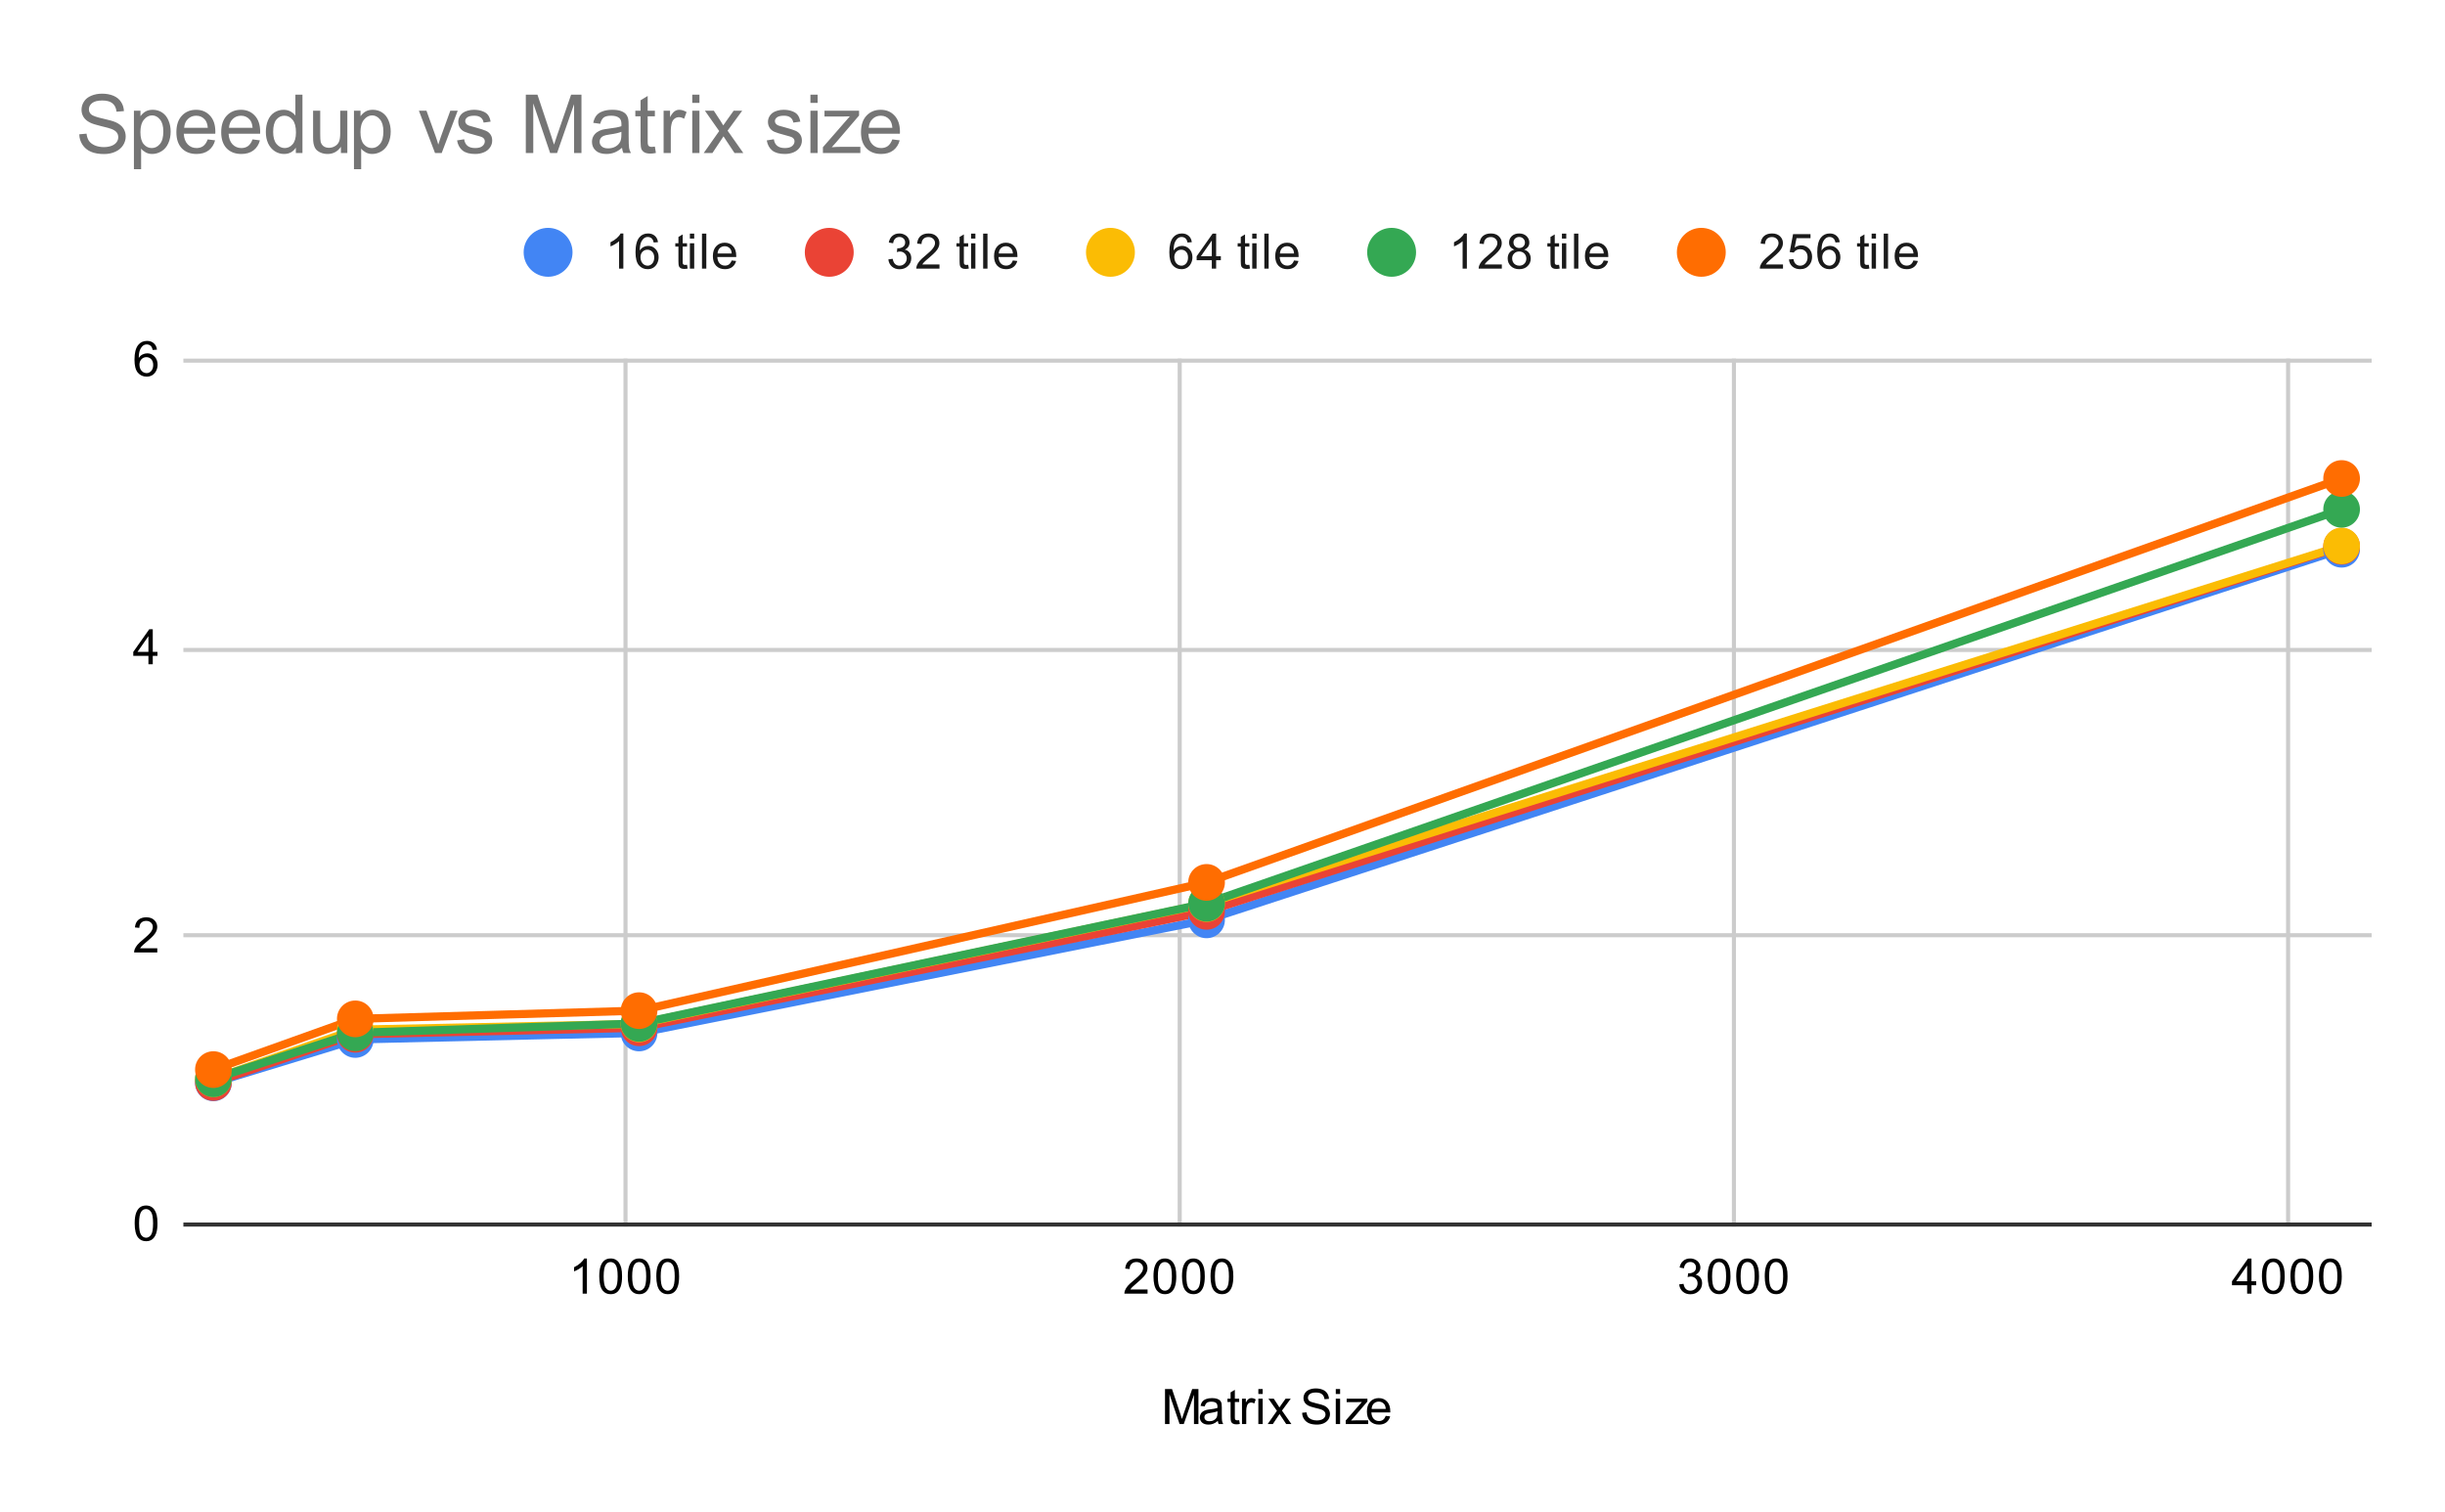 <svg version="1.1" viewBox="0.0 0.0 600.0 371.0" fill="none" stroke="none" stroke-linecap="square" stroke-miterlimit="10" width="600" height="371" xmlns:xlink="http://www.w3.org/1999/xlink" xmlns="http://www.w3.org/2000/svg"><path fill="#ffffff" d="M0 0L600.0 0L600.0 371.0L0 371.0L0 0Z" fill-rule="nonzero"/><path stroke="#cccccc" stroke-width="1.0" stroke-linecap="butt" d="M153.5 88.5L153.5 300.5" fill-rule="nonzero"/><path stroke="#cccccc" stroke-width="1.0" stroke-linecap="butt" d="M289.5 88.5L289.5 300.5" fill-rule="nonzero"/><path stroke="#cccccc" stroke-width="1.0" stroke-linecap="butt" d="M425.5 88.5L425.5 300.5" fill-rule="nonzero"/><path stroke="#cccccc" stroke-width="1.0" stroke-linecap="butt" d="M561.5 88.5L561.5 300.5" fill-rule="nonzero"/><path stroke="#333333" stroke-width="1.0" stroke-linecap="butt" d="M45.5 300.5L581.5 300.5" fill-rule="nonzero"/><path stroke="#cccccc" stroke-width="1.0" stroke-linecap="butt" d="M45.5 229.5L581.5 229.5" fill-rule="nonzero"/><path stroke="#cccccc" stroke-width="1.0" stroke-linecap="butt" d="M45.5 159.5L581.5 159.5" fill-rule="nonzero"/><path stroke="#cccccc" stroke-width="1.0" stroke-linecap="butt" d="M45.5 88.5L581.5 88.5" fill-rule="nonzero"/><clipPath id="id_0"><path d="M45.55 88.283L581.45 88.283L581.45 300.45L45.55 300.45L45.55 88.283Z" clip-rule="nonzero"/></clipPath><path stroke="#4285f4" stroke-width="2.0" stroke-linecap="butt" clip-path="url(#id_0)" d="M52.372 265.725L87.189 255.082L156.823 253.49L296.091 225.732L574.628 134.783" fill-rule="nonzero"/><path stroke="#ea4335" stroke-width="2.0" stroke-linecap="butt" clip-path="url(#id_0)" d="M52.372 265.655L87.189 253.809L156.823 252.217L296.091 223.646L574.628 134.076" fill-rule="nonzero"/><path stroke="#fbbc04" stroke-width="2.0" stroke-linecap="butt" clip-path="url(#id_0)" d="M52.372 264.735L87.189 252.677L156.823 251.263L296.091 221.736L574.628 133.97" fill-rule="nonzero"/><path stroke="#34a853" stroke-width="2.0" stroke-linecap="butt" clip-path="url(#id_0)" d="M52.372 264.735L87.189 253.455L156.823 251.157L296.091 221.665L574.628 124.988" fill-rule="nonzero"/><path stroke="#ff6d01" stroke-width="2.0" stroke-linecap="butt" clip-path="url(#id_0)" d="M52.372 262.472L87.189 250.025L156.823 248.009L296.091 216.538L574.628 117.421" fill-rule="nonzero"/><path fill="#4285f4" clip-path="url(#id_0)" d="M56.872 265.725C56.872 268.211 54.857 270.225 52.372 270.225C49.887 270.225 47.872 268.211 47.872 265.725C47.872 263.24 49.887 261.225 52.372 261.225C54.857 261.225 56.872 263.24 56.872 265.725Z" fill-rule="nonzero"/><path fill="#4285f4" clip-path="url(#id_0)" d="M91.689 255.082C91.689 257.567 89.674 259.582 87.189 259.582C84.704 259.582 82.689 257.567 82.689 255.082C82.689 252.596 84.704 250.582 87.189 250.582C89.674 250.582 91.689 252.596 91.689 255.082Z" fill-rule="nonzero"/><path fill="#4285f4" clip-path="url(#id_0)" d="M161.323 253.49C161.323 255.976 159.308 257.99 156.823 257.99C154.338 257.99 152.323 255.976 152.323 253.49C152.323 251.005 154.338 248.99 156.823 248.99C159.308 248.99 161.323 251.005 161.323 253.49Z" fill-rule="nonzero"/><path fill="#4285f4" clip-path="url(#id_0)" d="M300.591 225.732C300.591 228.217 298.577 230.232 296.091 230.232C293.606 230.232 291.591 228.217 291.591 225.732C291.591 223.247 293.606 221.232 296.091 221.232C298.577 221.232 300.591 223.247 300.591 225.732Z" fill-rule="nonzero"/><path fill="#4285f4" clip-path="url(#id_0)" d="M579.128 134.783C579.128 137.268 577.114 139.283 574.628 139.283C572.143 139.283 570.128 137.268 570.128 134.783C570.128 132.298 572.143 130.283 574.628 130.283C577.114 130.283 579.128 132.298 579.128 134.783Z" fill-rule="nonzero"/><path fill="#ea4335" clip-path="url(#id_0)" d="M56.872 265.655C56.872 268.14 54.857 270.155 52.372 270.155C49.887 270.155 47.872 268.14 47.872 265.655C47.872 263.169 49.887 261.155 52.372 261.155C54.857 261.155 56.872 263.169 56.872 265.655Z" fill-rule="nonzero"/><path fill="#ea4335" clip-path="url(#id_0)" d="M91.689 253.809C91.689 256.294 89.674 258.309 87.189 258.309C84.704 258.309 82.689 256.294 82.689 253.809C82.689 251.323 84.704 249.309 87.189 249.309C89.674 249.309 91.689 251.323 91.689 253.809Z" fill-rule="nonzero"/><path fill="#ea4335" clip-path="url(#id_0)" d="M161.323 252.217C161.323 254.703 159.308 256.717 156.823 256.717C154.338 256.717 152.323 254.703 152.323 252.217C152.323 249.732 154.338 247.717 156.823 247.717C159.308 247.717 161.323 249.732 161.323 252.217Z" fill-rule="nonzero"/><path fill="#ea4335" clip-path="url(#id_0)" d="M300.591 223.646C300.591 226.131 298.577 228.146 296.091 228.146C293.606 228.146 291.591 226.131 291.591 223.646C291.591 221.16 293.606 219.146 296.091 219.146C298.577 219.146 300.591 221.16 300.591 223.646Z" fill-rule="nonzero"/><path fill="#ea4335" clip-path="url(#id_0)" d="M579.128 134.076C579.128 136.561 577.114 138.576 574.628 138.576C572.143 138.576 570.128 136.561 570.128 134.076C570.128 131.591 572.143 129.576 574.628 129.576C577.114 129.576 579.128 131.591 579.128 134.076Z" fill-rule="nonzero"/><path fill="#fbbc04" clip-path="url(#id_0)" d="M56.872 264.735C56.872 267.221 54.857 269.235 52.372 269.235C49.887 269.235 47.872 267.221 47.872 264.735C47.872 262.25 49.887 260.235 52.372 260.235C54.857 260.235 56.872 262.25 56.872 264.735Z" fill-rule="nonzero"/><path fill="#fbbc04" clip-path="url(#id_0)" d="M91.689 252.677C91.689 255.162 89.674 257.177 87.189 257.177C84.704 257.177 82.689 255.162 82.689 252.677C82.689 250.192 84.704 248.177 87.189 248.177C89.674 248.177 91.689 250.192 91.689 252.677Z" fill-rule="nonzero"/><path fill="#fbbc04" clip-path="url(#id_0)" d="M161.323 251.263C161.323 253.748 159.308 255.763 156.823 255.763C154.338 255.763 152.323 253.748 152.323 251.263C152.323 248.777 154.338 246.763 156.823 246.763C159.308 246.763 161.323 248.777 161.323 251.263Z" fill-rule="nonzero"/><path fill="#fbbc04" clip-path="url(#id_0)" d="M300.591 221.736C300.591 224.221 298.577 226.236 296.091 226.236C293.606 226.236 291.591 224.221 291.591 221.736C291.591 219.251 293.606 217.236 296.091 217.236C298.577 217.236 300.591 219.251 300.591 221.736Z" fill-rule="nonzero"/><path fill="#fbbc04" clip-path="url(#id_0)" d="M579.128 133.97C579.128 136.455 577.114 138.47 574.628 138.47C572.143 138.47 570.128 136.455 570.128 133.97C570.128 131.485 572.143 129.47 574.628 129.47C577.114 129.47 579.128 131.485 579.128 133.97Z" fill-rule="nonzero"/><path fill="#34a853" clip-path="url(#id_0)" d="M56.872 264.735C56.872 267.221 54.857 269.235 52.372 269.235C49.887 269.235 47.872 267.221 47.872 264.735C47.872 262.25 49.887 260.235 52.372 260.235C54.857 260.235 56.872 262.25 56.872 264.735Z" fill-rule="nonzero"/><path fill="#34a853" clip-path="url(#id_0)" d="M91.689 253.455C91.689 255.94 89.674 257.955 87.189 257.955C84.704 257.955 82.689 255.94 82.689 253.455C82.689 250.97 84.704 248.955 87.189 248.955C89.674 248.955 91.689 250.97 91.689 253.455Z" fill-rule="nonzero"/><path fill="#34a853" clip-path="url(#id_0)" d="M161.323 251.157C161.323 253.642 159.308 255.657 156.823 255.657C154.338 255.657 152.323 253.642 152.323 251.157C152.323 248.671 154.338 246.657 156.823 246.657C159.308 246.657 161.323 248.671 161.323 251.157Z" fill-rule="nonzero"/><path fill="#34a853" clip-path="url(#id_0)" d="M300.591 221.665C300.591 224.151 298.577 226.165 296.091 226.165C293.606 226.165 291.591 224.151 291.591 221.665C291.591 219.18 293.606 217.165 296.091 217.165C298.577 217.165 300.591 219.18 300.591 221.665Z" fill-rule="nonzero"/><path fill="#34a853" clip-path="url(#id_0)" d="M579.128 124.988C579.128 127.473 577.114 129.488 574.628 129.488C572.143 129.488 570.128 127.473 570.128 124.988C570.128 122.503 572.143 120.488 574.628 120.488C577.114 120.488 579.128 122.503 579.128 124.988Z" fill-rule="nonzero"/><path fill="#ff6d01" clip-path="url(#id_0)" d="M56.872 262.472C56.872 264.957 54.857 266.972 52.372 266.972C49.887 266.972 47.872 264.957 47.872 262.472C47.872 259.987 49.887 257.972 52.372 257.972C54.857 257.972 56.872 259.987 56.872 262.472Z" fill-rule="nonzero"/><path fill="#ff6d01" clip-path="url(#id_0)" d="M91.689 250.025C91.689 252.51 89.674 254.525 87.189 254.525C84.704 254.525 82.689 252.51 82.689 250.025C82.689 247.54 84.704 245.525 87.189 245.525C89.674 245.525 91.689 247.54 91.689 250.025Z" fill-rule="nonzero"/><path fill="#ff6d01" clip-path="url(#id_0)" d="M161.323 248.009C161.323 250.495 159.308 252.509 156.823 252.509C154.338 252.509 152.323 250.495 152.323 248.009C152.323 245.524 154.338 243.509 156.823 243.509C159.308 243.509 161.323 245.524 161.323 248.009Z" fill-rule="nonzero"/><path fill="#ff6d01" clip-path="url(#id_0)" d="M300.591 216.538C300.591 219.023 298.577 221.038 296.091 221.038C293.606 221.038 291.591 219.023 291.591 216.538C291.591 214.053 293.606 212.038 296.091 212.038C298.577 212.038 300.591 214.053 300.591 216.538Z" fill-rule="nonzero"/><path fill="#ff6d01" clip-path="url(#id_0)" d="M579.128 117.421C579.128 119.906 577.114 121.921 574.628 121.921C572.143 121.921 570.128 119.906 570.128 117.421C570.128 114.936 572.143 112.921 574.628 112.921C577.114 112.921 579.128 114.936 579.128 117.421Z" fill-rule="nonzero"/><path fill="#000000" d="M285.891 349.45L285.891 340.856L287.609 340.856L289.641 346.934Q289.922 347.794 290.047 348.216Q290.188 347.747 290.5 346.841L292.562 340.856L294.094 340.856L294.094 349.45L293.0 349.45L293.0 342.262L290.5 349.45L289.469 349.45L286.984 342.137L286.984 349.45L285.891 349.45ZM298.859 348.684Q298.266 349.184 297.719 349.387Q297.188 349.591 296.562 349.591Q295.531 349.591 294.984 349.091Q294.438 348.591 294.438 347.809Q294.438 347.356 294.641 346.981Q294.844 346.591 295.188 346.372Q295.531 346.137 295.953 346.028Q296.25 345.934 296.891 345.856Q298.156 345.716 298.766 345.497Q298.766 345.278 298.766 345.231Q298.766 344.575 298.469 344.309Q298.062 343.966 297.266 343.966Q296.531 343.966 296.172 344.231Q295.812 344.481 295.641 345.137L294.609 344.997Q294.75 344.341 295.078 343.934Q295.406 343.528 296.016 343.309Q296.625 343.091 297.422 343.091Q298.219 343.091 298.719 343.278Q299.219 343.466 299.453 343.747Q299.688 344.028 299.781 344.466Q299.828 344.731 299.828 345.434L299.828 346.841Q299.828 348.309 299.891 348.7Q299.969 349.091 300.172 349.45L299.062 349.45Q298.906 349.122 298.859 348.684ZM298.766 346.325Q298.188 346.559 297.047 346.731Q296.391 346.825 296.125 346.95Q295.859 347.059 295.703 347.278Q295.562 347.497 295.562 347.778Q295.562 348.2 295.875 348.481Q296.203 348.762 296.812 348.762Q297.422 348.762 297.891 348.497Q298.375 348.231 298.594 347.762Q298.766 347.403 298.766 346.716L298.766 346.325ZM304.094 348.512L304.25 349.434Q303.797 349.528 303.453 349.528Q302.875 349.528 302.562 349.356Q302.25 349.169 302.109 348.872Q301.984 348.575 301.984 347.622L301.984 344.044L301.219 344.044L301.219 343.231L301.984 343.231L301.984 341.684L303.031 341.059L303.031 343.231L304.094 343.231L304.094 344.044L303.031 344.044L303.031 347.684Q303.031 348.137 303.078 348.262Q303.141 348.387 303.266 348.466Q303.391 348.544 303.625 348.544Q303.812 348.544 304.094 348.512ZM304.781 349.45L304.781 343.231L305.734 343.231L305.734 344.169Q306.094 343.512 306.391 343.309Q306.703 343.091 307.078 343.091Q307.609 343.091 308.156 343.419L307.797 344.403Q307.406 344.169 307.031 344.169Q306.672 344.169 306.391 344.387Q306.125 344.591 306.016 344.966Q305.828 345.528 305.828 346.184L305.828 349.45L304.781 349.45ZM308.797 342.075L308.797 340.856L309.859 340.856L309.859 342.075L308.797 342.075ZM308.797 349.45L308.797 343.231L309.859 343.231L309.859 349.45L308.797 349.45ZM311.094 349.45L313.359 346.216L311.266 343.231L312.578 343.231L313.531 344.684Q313.797 345.106 313.969 345.387Q314.219 344.997 314.438 344.7L315.484 343.231L316.75 343.231L314.594 346.153L316.906 349.45L315.625 349.45L314.344 347.512L314.0 346.997L312.359 349.45L311.094 349.45ZM319.547 346.684L320.609 346.591Q320.688 347.247 320.969 347.653Q321.25 348.059 321.828 348.325Q322.422 348.575 323.156 348.575Q323.797 348.575 324.297 348.387Q324.797 348.184 325.031 347.856Q325.281 347.512 325.281 347.122Q325.281 346.716 325.047 346.419Q324.812 346.106 324.281 345.903Q323.922 345.762 322.734 345.481Q321.562 345.2 321.094 344.95Q320.469 344.622 320.172 344.153Q319.875 343.669 319.875 343.075Q319.875 342.434 320.234 341.872Q320.609 341.294 321.312 341.012Q322.031 340.716 322.891 340.716Q323.844 340.716 324.578 341.028Q325.312 341.325 325.703 341.934Q326.094 342.528 326.125 343.278L325.031 343.356Q324.938 342.544 324.422 342.137Q323.922 341.716 322.938 341.716Q321.906 341.716 321.438 342.091Q320.969 342.466 320.969 342.997Q320.969 343.466 321.297 343.762Q321.625 344.059 323.0 344.372Q324.391 344.684 324.906 344.919Q325.656 345.278 326.016 345.809Q326.375 346.325 326.375 347.028Q326.375 347.716 325.984 348.325Q325.594 348.919 324.859 349.262Q324.125 349.591 323.203 349.591Q322.031 349.591 321.234 349.262Q320.453 348.919 320.0 348.231Q319.562 347.544 319.547 346.684ZM327.797 342.075L327.797 340.856L328.859 340.856L328.859 342.075L327.797 342.075ZM327.797 349.45L327.797 343.231L328.859 343.231L328.859 349.45L327.797 349.45ZM330.234 349.45L330.234 348.591L334.203 344.044Q333.516 344.075 333.0 344.075L330.469 344.075L330.469 343.231L335.562 343.231L335.562 343.919L332.188 347.872L331.531 348.591Q332.25 348.544 332.859 348.544L335.75 348.544L335.75 349.45L330.234 349.45ZM340.047 347.45L341.141 347.575Q340.891 348.528 340.188 349.059Q339.484 349.591 338.406 349.591Q337.047 349.591 336.234 348.747Q335.438 347.903 335.438 346.387Q335.438 344.825 336.25 343.966Q337.062 343.091 338.344 343.091Q339.594 343.091 340.375 343.934Q341.172 344.778 341.172 346.325Q341.172 346.419 341.172 346.606L336.531 346.606Q336.594 347.637 337.109 348.184Q337.625 348.716 338.406 348.716Q338.984 348.716 339.391 348.419Q339.812 348.106 340.047 347.45ZM336.594 345.747L340.062 345.747Q340.0 344.95 339.672 344.559Q339.156 343.95 338.359 343.95Q337.625 343.95 337.125 344.434Q336.641 344.919 336.594 345.747Z" fill-rule="nonzero"/><path fill="#000000" d="M33.05 300.216Q33.05 298.684 33.362 297.762Q33.675 296.825 34.284 296.325Q34.909 295.825 35.847 295.825Q36.534 295.825 37.05 296.106Q37.581 296.387 37.925 296.919Q38.269 297.434 38.456 298.184Q38.644 298.934 38.644 300.216Q38.644 301.731 38.331 302.653Q38.034 303.575 37.409 304.091Q36.8 304.591 35.847 304.591Q34.612 304.591 33.894 303.7Q33.05 302.637 33.05 300.216ZM34.128 300.216Q34.128 302.325 34.628 303.028Q35.128 303.731 35.847 303.731Q36.581 303.731 37.066 303.028Q37.566 302.325 37.566 300.216Q37.566 298.091 37.066 297.403Q36.581 296.7 35.831 296.7Q35.112 296.7 34.675 297.309Q34.128 298.091 34.128 300.216Z" fill-rule="nonzero"/><path fill="#000000" d="M38.597 232.712L38.597 233.728L32.909 233.728Q32.909 233.353 33.034 232.993Q33.253 232.415 33.722 231.853Q34.206 231.29 35.112 230.556Q36.519 229.4 37.003 228.728Q37.503 228.056 37.503 227.462Q37.503 226.837 37.05 226.415Q36.597 225.978 35.878 225.978Q35.112 225.978 34.659 226.431Q34.206 226.884 34.191 227.697L33.112 227.587Q33.222 226.368 33.941 225.743Q34.675 225.103 35.909 225.103Q37.144 225.103 37.862 225.79Q38.581 226.478 38.581 227.493Q38.581 228.009 38.362 228.509Q38.159 228.993 37.659 229.556Q37.175 230.103 36.05 231.056Q35.097 231.853 34.816 232.15Q34.55 232.431 34.378 232.712L38.597 232.712Z" fill-rule="nonzero"/><path fill="#000000" d="M36.425 163.006L36.425 160.943L32.706 160.943L32.706 159.974L36.628 154.412L37.487 154.412L37.487 159.974L38.644 159.974L38.644 160.943L37.487 160.943L37.487 163.006L36.425 163.006ZM36.425 159.974L36.425 156.115L33.737 159.974L36.425 159.974Z" fill-rule="nonzero"/><path fill="#000000" d="M38.519 85.799L37.472 85.877Q37.331 85.252 37.081 84.971Q36.644 84.518 36.019 84.518Q35.519 84.518 35.128 84.799Q34.644 85.174 34.347 85.877Q34.066 86.565 34.05 87.846Q34.425 87.268 34.972 86.986Q35.534 86.705 36.144 86.705Q37.191 86.705 37.925 87.486Q38.675 88.268 38.675 89.486Q38.675 90.299 38.316 91.002Q37.972 91.69 37.362 92.065Q36.753 92.424 35.987 92.424Q34.659 92.424 33.831 91.455Q33.003 90.486 33.003 88.268Q33.003 85.768 33.925 84.643Q34.722 83.658 36.081 83.658Q37.097 83.658 37.737 84.236Q38.394 84.799 38.519 85.799ZM34.222 89.502Q34.222 90.049 34.441 90.549Q34.675 91.033 35.081 91.299Q35.503 91.565 35.972 91.565Q36.628 91.565 37.112 91.033Q37.597 90.486 37.597 89.565Q37.597 88.674 37.112 88.158Q36.644 87.643 35.925 87.643Q35.206 87.643 34.706 88.158Q34.222 88.674 34.222 89.502Z" fill-rule="nonzero"/><path fill="#000000" d="M144.028 317.45L142.981 317.45L142.981 310.731Q142.59 311.091 141.965 311.466Q141.356 311.825 140.871 311.997L140.871 310.981Q141.746 310.559 142.403 309.981Q143.075 309.387 143.356 308.825L144.028 308.825L144.028 317.45ZM147.059 313.216Q147.059 311.684 147.371 310.762Q147.684 309.825 148.293 309.325Q148.918 308.825 149.856 308.825Q150.543 308.825 151.059 309.106Q151.59 309.387 151.934 309.919Q152.278 310.434 152.465 311.184Q152.653 311.934 152.653 313.216Q152.653 314.731 152.34 315.653Q152.043 316.575 151.418 317.091Q150.809 317.591 149.856 317.591Q148.621 317.591 147.903 316.7Q147.059 315.637 147.059 313.216ZM148.137 313.216Q148.137 315.325 148.637 316.028Q149.137 316.731 149.856 316.731Q150.59 316.731 151.075 316.028Q151.575 315.325 151.575 313.216Q151.575 311.091 151.075 310.403Q150.59 309.7 149.84 309.7Q149.121 309.7 148.684 310.309Q148.137 311.091 148.137 313.216ZM154.059 313.216Q154.059 311.684 154.371 310.762Q154.684 309.825 155.293 309.325Q155.918 308.825 156.856 308.825Q157.543 308.825 158.059 309.106Q158.59 309.387 158.934 309.919Q159.278 310.434 159.465 311.184Q159.653 311.934 159.653 313.216Q159.653 314.731 159.34 315.653Q159.043 316.575 158.418 317.091Q157.809 317.591 156.856 317.591Q155.621 317.591 154.903 316.7Q154.059 315.637 154.059 313.216ZM155.137 313.216Q155.137 315.325 155.637 316.028Q156.137 316.731 156.856 316.731Q157.59 316.731 158.075 316.028Q158.575 315.325 158.575 313.216Q158.575 311.091 158.075 310.403Q157.59 309.7 156.84 309.7Q156.121 309.7 155.684 310.309Q155.137 311.091 155.137 313.216ZM161.059 313.216Q161.059 311.684 161.371 310.762Q161.684 309.825 162.293 309.325Q162.918 308.825 163.856 308.825Q164.543 308.825 165.059 309.106Q165.59 309.387 165.934 309.919Q166.278 310.434 166.465 311.184Q166.653 311.934 166.653 313.216Q166.653 314.731 166.34 315.653Q166.043 316.575 165.418 317.091Q164.809 317.591 163.856 317.591Q162.621 317.591 161.903 316.7Q161.059 315.637 161.059 313.216ZM162.137 313.216Q162.137 315.325 162.637 316.028Q163.137 316.731 163.856 316.731Q164.59 316.731 165.075 316.028Q165.575 315.325 165.575 313.216Q165.575 311.091 165.075 310.403Q164.59 309.7 163.84 309.7Q163.121 309.7 162.684 310.309Q162.137 311.091 162.137 313.216Z" fill-rule="nonzero"/><path fill="#000000" d="M281.61 316.434L281.61 317.45L275.923 317.45Q275.923 317.075 276.048 316.716Q276.266 316.137 276.735 315.575Q277.219 315.012 278.126 314.278Q279.532 313.122 280.016 312.45Q280.516 311.778 280.516 311.184Q280.516 310.559 280.063 310.137Q279.61 309.7 278.891 309.7Q278.126 309.7 277.673 310.153Q277.219 310.606 277.204 311.419L276.126 311.309Q276.235 310.091 276.954 309.466Q277.688 308.825 278.923 308.825Q280.157 308.825 280.876 309.512Q281.594 310.2 281.594 311.216Q281.594 311.731 281.376 312.231Q281.173 312.716 280.673 313.278Q280.188 313.825 279.063 314.778Q278.11 315.575 277.829 315.872Q277.563 316.153 277.391 316.434L281.61 316.434ZM283.063 313.216Q283.063 311.684 283.376 310.762Q283.688 309.825 284.298 309.325Q284.923 308.825 285.86 308.825Q286.548 308.825 287.063 309.106Q287.594 309.387 287.938 309.919Q288.282 310.434 288.469 311.184Q288.657 311.934 288.657 313.216Q288.657 314.731 288.344 315.653Q288.048 316.575 287.423 317.091Q286.813 317.591 285.86 317.591Q284.626 317.591 283.907 316.7Q283.063 315.637 283.063 313.216ZM284.141 313.216Q284.141 315.325 284.641 316.028Q285.141 316.731 285.86 316.731Q286.594 316.731 287.079 316.028Q287.579 315.325 287.579 313.216Q287.579 311.091 287.079 310.403Q286.594 309.7 285.844 309.7Q285.126 309.7 284.688 310.309Q284.141 311.091 284.141 313.216ZM290.063 313.216Q290.063 311.684 290.376 310.762Q290.688 309.825 291.298 309.325Q291.923 308.825 292.86 308.825Q293.548 308.825 294.063 309.106Q294.594 309.387 294.938 309.919Q295.282 310.434 295.469 311.184Q295.657 311.934 295.657 313.216Q295.657 314.731 295.344 315.653Q295.048 316.575 294.423 317.091Q293.813 317.591 292.86 317.591Q291.626 317.591 290.907 316.7Q290.063 315.637 290.063 313.216ZM291.141 313.216Q291.141 315.325 291.641 316.028Q292.141 316.731 292.86 316.731Q293.594 316.731 294.079 316.028Q294.579 315.325 294.579 313.216Q294.579 311.091 294.079 310.403Q293.594 309.7 292.844 309.7Q292.126 309.7 291.688 310.309Q291.141 311.091 291.141 313.216ZM297.063 313.216Q297.063 311.684 297.376 310.762Q297.688 309.825 298.298 309.325Q298.923 308.825 299.86 308.825Q300.548 308.825 301.063 309.106Q301.594 309.387 301.938 309.919Q302.282 310.434 302.469 311.184Q302.657 311.934 302.657 313.216Q302.657 314.731 302.344 315.653Q302.048 316.575 301.423 317.091Q300.813 317.591 299.86 317.591Q298.626 317.591 297.907 316.7Q297.063 315.637 297.063 313.216ZM298.141 313.216Q298.141 315.325 298.641 316.028Q299.141 316.731 299.86 316.731Q300.594 316.731 301.079 316.028Q301.579 315.325 301.579 313.216Q301.579 311.091 301.079 310.403Q300.594 309.7 299.844 309.7Q299.126 309.7 298.688 310.309Q298.141 311.091 298.141 313.216Z" fill-rule="nonzero"/><path fill="#000000" d="M412.068 315.184L413.13 315.044Q413.302 315.934 413.739 316.341Q414.177 316.731 414.802 316.731Q415.552 316.731 416.068 316.216Q416.583 315.7 416.583 314.934Q416.583 314.216 416.099 313.747Q415.63 313.262 414.896 313.262Q414.599 313.262 414.146 313.387L414.271 312.45Q414.38 312.466 414.443 312.466Q415.114 312.466 415.646 312.122Q416.193 311.762 416.193 311.028Q416.193 310.45 415.802 310.075Q415.411 309.684 414.786 309.684Q414.177 309.684 413.755 310.075Q413.349 310.466 413.239 311.231L412.177 311.044Q412.364 309.997 413.052 309.419Q413.739 308.825 414.755 308.825Q415.458 308.825 416.052 309.137Q416.646 309.434 416.958 309.95Q417.271 310.466 417.271 311.059Q417.271 311.606 416.974 312.075Q416.677 312.528 416.099 312.794Q416.849 312.966 417.271 313.528Q417.693 314.075 417.693 314.919Q417.693 316.044 416.864 316.825Q416.052 317.606 414.802 317.606Q413.677 317.606 412.927 316.934Q412.177 316.247 412.068 315.184ZM419.068 313.216Q419.068 311.684 419.38 310.762Q419.693 309.825 420.302 309.325Q420.927 308.825 421.864 308.825Q422.552 308.825 423.068 309.106Q423.599 309.387 423.943 309.919Q424.286 310.434 424.474 311.184Q424.661 311.934 424.661 313.216Q424.661 314.731 424.349 315.653Q424.052 316.575 423.427 317.091Q422.818 317.591 421.864 317.591Q420.63 317.591 419.911 316.7Q419.068 315.637 419.068 313.216ZM420.146 313.216Q420.146 315.325 420.646 316.028Q421.146 316.731 421.864 316.731Q422.599 316.731 423.083 316.028Q423.583 315.325 423.583 313.216Q423.583 311.091 423.083 310.403Q422.599 309.7 421.849 309.7Q421.13 309.7 420.693 310.309Q420.146 311.091 420.146 313.216ZM426.068 313.216Q426.068 311.684 426.38 310.762Q426.693 309.825 427.302 309.325Q427.927 308.825 428.864 308.825Q429.552 308.825 430.068 309.106Q430.599 309.387 430.943 309.919Q431.286 310.434 431.474 311.184Q431.661 311.934 431.661 313.216Q431.661 314.731 431.349 315.653Q431.052 316.575 430.427 317.091Q429.818 317.591 428.864 317.591Q427.63 317.591 426.911 316.7Q426.068 315.637 426.068 313.216ZM427.146 313.216Q427.146 315.325 427.646 316.028Q428.146 316.731 428.864 316.731Q429.599 316.731 430.083 316.028Q430.583 315.325 430.583 313.216Q430.583 311.091 430.083 310.403Q429.599 309.7 428.849 309.7Q428.13 309.7 427.693 310.309Q427.146 311.091 427.146 313.216ZM433.068 313.216Q433.068 311.684 433.38 310.762Q433.693 309.825 434.302 309.325Q434.927 308.825 435.864 308.825Q436.552 308.825 437.068 309.106Q437.599 309.387 437.943 309.919Q438.286 310.434 438.474 311.184Q438.661 311.934 438.661 313.216Q438.661 314.731 438.349 315.653Q438.052 316.575 437.427 317.091Q436.818 317.591 435.864 317.591Q434.63 317.591 433.911 316.7Q433.068 315.637 433.068 313.216ZM434.146 313.216Q434.146 315.325 434.646 316.028Q435.146 316.731 435.864 316.731Q436.599 316.731 437.083 316.028Q437.583 315.325 437.583 313.216Q437.583 311.091 437.083 310.403Q436.599 309.7 435.849 309.7Q435.13 309.7 434.693 310.309Q434.146 311.091 434.146 313.216Z" fill-rule="nonzero"/><path fill="#000000" d="M551.447 317.45L551.447 315.387L547.728 315.387L547.728 314.419L551.65 308.856L552.509 308.856L552.509 314.419L553.665 314.419L553.665 315.387L552.509 315.387L552.509 317.45L551.447 317.45ZM551.447 314.419L551.447 310.559L548.759 314.419L551.447 314.419ZM555.072 313.216Q555.072 311.684 555.384 310.762Q555.697 309.825 556.306 309.325Q556.931 308.825 557.869 308.825Q558.556 308.825 559.072 309.106Q559.603 309.387 559.947 309.919Q560.29 310.434 560.478 311.184Q560.665 311.934 560.665 313.216Q560.665 314.731 560.353 315.653Q560.056 316.575 559.431 317.091Q558.822 317.591 557.869 317.591Q556.634 317.591 555.915 316.7Q555.072 315.637 555.072 313.216ZM556.15 313.216Q556.15 315.325 556.65 316.028Q557.15 316.731 557.869 316.731Q558.603 316.731 559.087 316.028Q559.587 315.325 559.587 313.216Q559.587 311.091 559.087 310.403Q558.603 309.7 557.853 309.7Q557.134 309.7 556.697 310.309Q556.15 311.091 556.15 313.216ZM562.072 313.216Q562.072 311.684 562.384 310.762Q562.697 309.825 563.306 309.325Q563.931 308.825 564.869 308.825Q565.556 308.825 566.072 309.106Q566.603 309.387 566.947 309.919Q567.29 310.434 567.478 311.184Q567.665 311.934 567.665 313.216Q567.665 314.731 567.353 315.653Q567.056 316.575 566.431 317.091Q565.822 317.591 564.869 317.591Q563.634 317.591 562.915 316.7Q562.072 315.637 562.072 313.216ZM563.15 313.216Q563.15 315.325 563.65 316.028Q564.15 316.731 564.869 316.731Q565.603 316.731 566.087 316.028Q566.587 315.325 566.587 313.216Q566.587 311.091 566.087 310.403Q565.603 309.7 564.853 309.7Q564.134 309.7 563.697 310.309Q563.15 311.091 563.15 313.216ZM569.072 313.216Q569.072 311.684 569.384 310.762Q569.697 309.825 570.306 309.325Q570.931 308.825 571.869 308.825Q572.556 308.825 573.072 309.106Q573.603 309.387 573.947 309.919Q574.29 310.434 574.478 311.184Q574.665 311.934 574.665 313.216Q574.665 314.731 574.353 315.653Q574.056 316.575 573.431 317.091Q572.822 317.591 571.869 317.591Q570.634 317.591 569.915 316.7Q569.072 315.637 569.072 313.216ZM570.15 313.216Q570.15 315.325 570.65 316.028Q571.15 316.731 571.869 316.731Q572.603 316.731 573.087 316.028Q573.587 315.325 573.587 313.216Q573.587 311.091 573.087 310.403Q572.603 309.7 571.853 309.7Q571.134 309.7 570.697 310.309Q570.15 311.091 570.15 313.216Z" fill-rule="nonzero"/><path fill="#4285f4" d="M140.5 61.917C140.5 65.23 137.814 67.917 134.5 67.917C131.186 67.917 128.5 65.23 128.5 61.917C128.5 58.603 131.186 55.917 134.5 55.917C137.814 55.917 140.5 58.603 140.5 61.917Z" fill-rule="nonzero"/><path fill="#1a1a1a" d="M152.969 65.917L151.922 65.917L151.922 59.198Q151.531 59.557 150.906 59.932Q150.297 60.292 149.812 60.464L149.812 59.448Q150.688 59.026 151.344 58.448Q152.016 57.854 152.297 57.292L152.969 57.292L152.969 65.917ZM161.469 59.432L160.422 59.51Q160.281 58.885 160.031 58.604Q159.594 58.151 158.969 58.151Q158.469 58.151 158.078 58.432Q157.594 58.807 157.297 59.51Q157.016 60.198 157.0 61.479Q157.375 60.901 157.922 60.62Q158.484 60.339 159.094 60.339Q160.141 60.339 160.875 61.12Q161.625 61.901 161.625 63.12Q161.625 63.932 161.266 64.635Q160.922 65.323 160.312 65.698Q159.703 66.057 158.938 66.057Q157.609 66.057 156.781 65.089Q155.953 64.12 155.953 61.901Q155.953 59.401 156.875 58.276Q157.672 57.292 159.031 57.292Q160.047 57.292 160.688 57.87Q161.344 58.432 161.469 59.432ZM157.172 63.135Q157.172 63.682 157.391 64.182Q157.625 64.667 158.031 64.932Q158.453 65.198 158.922 65.198Q159.578 65.198 160.062 64.667Q160.547 64.12 160.547 63.198Q160.547 62.307 160.062 61.792Q159.594 61.276 158.875 61.276Q158.156 61.276 157.656 61.792Q157.172 62.307 157.172 63.135ZM168.594 64.979L168.75 65.901Q168.297 65.995 167.953 65.995Q167.375 65.995 167.062 65.823Q166.75 65.635 166.609 65.339Q166.484 65.042 166.484 64.089L166.484 60.51L165.719 60.51L165.719 59.698L166.484 59.698L166.484 58.151L167.531 57.526L167.531 59.698L168.594 59.698L168.594 60.51L167.531 60.51L167.531 64.151Q167.531 64.604 167.578 64.729Q167.641 64.854 167.766 64.932Q167.891 65.01 168.125 65.01Q168.312 65.01 168.594 64.979ZM169.297 58.542L169.297 57.323L170.359 57.323L170.359 58.542L169.297 58.542ZM169.297 65.917L169.297 59.698L170.359 59.698L170.359 65.917L169.297 65.917ZM172.266 65.917L172.266 57.323L173.328 57.323L173.328 65.917L172.266 65.917ZM179.547 63.917L180.641 64.042Q180.391 64.995 179.688 65.526Q178.984 66.057 177.906 66.057Q176.547 66.057 175.734 65.214Q174.938 64.37 174.938 62.854Q174.938 61.292 175.75 60.432Q176.562 59.557 177.844 59.557Q179.094 59.557 179.875 60.401Q180.672 61.245 180.672 62.792Q180.672 62.885 180.672 63.073L176.031 63.073Q176.094 64.104 176.609 64.651Q177.125 65.182 177.906 65.182Q178.484 65.182 178.891 64.885Q179.312 64.573 179.547 63.917ZM176.094 62.214L179.562 62.214Q179.5 61.417 179.172 61.026Q178.656 60.417 177.859 60.417Q177.125 60.417 176.625 60.901Q176.141 61.385 176.094 62.214Z" fill-rule="nonzero"/><path fill="#ea4335" d="M209.5 61.917C209.5 65.23 206.814 67.917 203.5 67.917C200.186 67.917 197.5 65.23 197.5 61.917C197.5 58.603 200.186 55.917 203.5 55.917C206.814 55.917 209.5 58.603 209.5 61.917Z" fill-rule="nonzero"/><path fill="#1a1a1a" d="M218.0 63.651L219.062 63.51Q219.234 64.401 219.672 64.807Q220.109 65.198 220.734 65.198Q221.484 65.198 222.0 64.682Q222.516 64.167 222.516 63.401Q222.516 62.682 222.031 62.214Q221.562 61.729 220.828 61.729Q220.531 61.729 220.078 61.854L220.203 60.917Q220.312 60.932 220.375 60.932Q221.047 60.932 221.578 60.589Q222.125 60.229 222.125 59.495Q222.125 58.917 221.734 58.542Q221.344 58.151 220.719 58.151Q220.109 58.151 219.688 58.542Q219.281 58.932 219.172 59.698L218.109 59.51Q218.297 58.464 218.984 57.885Q219.672 57.292 220.688 57.292Q221.391 57.292 221.984 57.604Q222.578 57.901 222.891 58.417Q223.203 58.932 223.203 59.526Q223.203 60.073 222.906 60.542Q222.609 60.995 222.031 61.26Q222.781 61.432 223.203 61.995Q223.625 62.542 223.625 63.385Q223.625 64.51 222.797 65.292Q221.984 66.073 220.734 66.073Q219.609 66.073 218.859 65.401Q218.109 64.714 218.0 63.651ZM230.547 64.901L230.547 65.917L224.859 65.917Q224.859 65.542 224.984 65.182Q225.203 64.604 225.672 64.042Q226.156 63.479 227.062 62.745Q228.469 61.589 228.953 60.917Q229.453 60.245 229.453 59.651Q229.453 59.026 229.0 58.604Q228.547 58.167 227.828 58.167Q227.062 58.167 226.609 58.62Q226.156 59.073 226.141 59.885L225.062 59.776Q225.172 58.557 225.891 57.932Q226.625 57.292 227.859 57.292Q229.094 57.292 229.812 57.979Q230.531 58.667 230.531 59.682Q230.531 60.198 230.312 60.698Q230.109 61.182 229.609 61.745Q229.125 62.292 228.0 63.245Q227.047 64.042 226.766 64.339Q226.5 64.62 226.328 64.901L230.547 64.901ZM237.594 64.979L237.75 65.901Q237.297 65.995 236.953 65.995Q236.375 65.995 236.062 65.823Q235.75 65.635 235.609 65.339Q235.484 65.042 235.484 64.089L235.484 60.51L234.719 60.51L234.719 59.698L235.484 59.698L235.484 58.151L236.531 57.526L236.531 59.698L237.594 59.698L237.594 60.51L236.531 60.51L236.531 64.151Q236.531 64.604 236.578 64.729Q236.641 64.854 236.766 64.932Q236.891 65.01 237.125 65.01Q237.312 65.01 237.594 64.979ZM238.297 58.542L238.297 57.323L239.359 57.323L239.359 58.542L238.297 58.542ZM238.297 65.917L238.297 59.698L239.359 59.698L239.359 65.917L238.297 65.917ZM241.266 65.917L241.266 57.323L242.328 57.323L242.328 65.917L241.266 65.917ZM248.547 63.917L249.641 64.042Q249.391 64.995 248.688 65.526Q247.984 66.057 246.906 66.057Q245.547 66.057 244.734 65.214Q243.938 64.37 243.938 62.854Q243.938 61.292 244.75 60.432Q245.562 59.557 246.844 59.557Q248.094 59.557 248.875 60.401Q249.672 61.245 249.672 62.792Q249.672 62.885 249.672 63.073L245.031 63.073Q245.094 64.104 245.609 64.651Q246.125 65.182 246.906 65.182Q247.484 65.182 247.891 64.885Q248.312 64.573 248.547 63.917ZM245.094 62.214L248.562 62.214Q248.5 61.417 248.172 61.026Q247.656 60.417 246.859 60.417Q246.125 60.417 245.625 60.901Q245.141 61.385 245.094 62.214Z" fill-rule="nonzero"/><path fill="#fbbc04" d="M278.5 61.917C278.5 65.23 275.814 67.917 272.5 67.917C269.186 67.917 266.5 65.23 266.5 61.917C266.5 58.603 269.186 55.917 272.5 55.917C275.814 55.917 278.5 58.603 278.5 61.917Z" fill-rule="nonzero"/><path fill="#1a1a1a" d="M292.469 59.432L291.422 59.51Q291.281 58.885 291.031 58.604Q290.594 58.151 289.969 58.151Q289.469 58.151 289.078 58.432Q288.594 58.807 288.297 59.51Q288.016 60.198 288.0 61.479Q288.375 60.901 288.922 60.62Q289.484 60.339 290.094 60.339Q291.141 60.339 291.875 61.12Q292.625 61.901 292.625 63.12Q292.625 63.932 292.266 64.635Q291.922 65.323 291.312 65.698Q290.703 66.057 289.938 66.057Q288.609 66.057 287.781 65.089Q286.953 64.12 286.953 61.901Q286.953 59.401 287.875 58.276Q288.672 57.292 290.031 57.292Q291.047 57.292 291.688 57.87Q292.344 58.432 292.469 59.432ZM288.172 63.135Q288.172 63.682 288.391 64.182Q288.625 64.667 289.031 64.932Q289.453 65.198 289.922 65.198Q290.578 65.198 291.062 64.667Q291.547 64.12 291.547 63.198Q291.547 62.307 291.062 61.792Q290.594 61.276 289.875 61.276Q289.156 61.276 288.656 61.792Q288.172 62.307 288.172 63.135ZM297.375 65.917L297.375 63.854L293.656 63.854L293.656 62.885L297.578 57.323L298.438 57.323L298.438 62.885L299.594 62.885L299.594 63.854L298.438 63.854L298.438 65.917L297.375 65.917ZM297.375 62.885L297.375 59.026L294.688 62.885L297.375 62.885ZM306.594 64.979L306.75 65.901Q306.297 65.995 305.953 65.995Q305.375 65.995 305.062 65.823Q304.75 65.635 304.609 65.339Q304.484 65.042 304.484 64.089L304.484 60.51L303.719 60.51L303.719 59.698L304.484 59.698L304.484 58.151L305.531 57.526L305.531 59.698L306.594 59.698L306.594 60.51L305.531 60.51L305.531 64.151Q305.531 64.604 305.578 64.729Q305.641 64.854 305.766 64.932Q305.891 65.01 306.125 65.01Q306.312 65.01 306.594 64.979ZM307.297 58.542L307.297 57.323L308.359 57.323L308.359 58.542L307.297 58.542ZM307.297 65.917L307.297 59.698L308.359 59.698L308.359 65.917L307.297 65.917ZM310.266 65.917L310.266 57.323L311.328 57.323L311.328 65.917L310.266 65.917ZM317.547 63.917L318.641 64.042Q318.391 64.995 317.688 65.526Q316.984 66.057 315.906 66.057Q314.547 66.057 313.734 65.214Q312.938 64.37 312.938 62.854Q312.938 61.292 313.75 60.432Q314.562 59.557 315.844 59.557Q317.094 59.557 317.875 60.401Q318.672 61.245 318.672 62.792Q318.672 62.885 318.672 63.073L314.031 63.073Q314.094 64.104 314.609 64.651Q315.125 65.182 315.906 65.182Q316.484 65.182 316.891 64.885Q317.312 64.573 317.547 63.917ZM314.094 62.214L317.562 62.214Q317.5 61.417 317.172 61.026Q316.656 60.417 315.859 60.417Q315.125 60.417 314.625 60.901Q314.141 61.385 314.094 62.214Z" fill-rule="nonzero"/><path fill="#34a853" d="M347.5 61.917C347.5 65.23 344.814 67.917 341.5 67.917C338.186 67.917 335.5 65.23 335.5 61.917C335.5 58.603 338.186 55.917 341.5 55.917C344.814 55.917 347.5 58.603 347.5 61.917Z" fill-rule="nonzero"/><path fill="#1a1a1a" d="M359.969 65.917L358.922 65.917L358.922 59.198Q358.531 59.557 357.906 59.932Q357.297 60.292 356.812 60.464L356.812 59.448Q357.688 59.026 358.344 58.448Q359.016 57.854 359.297 57.292L359.969 57.292L359.969 65.917ZM368.547 64.901L368.547 65.917L362.859 65.917Q362.859 65.542 362.984 65.182Q363.203 64.604 363.672 64.042Q364.156 63.479 365.062 62.745Q366.469 61.589 366.953 60.917Q367.453 60.245 367.453 59.651Q367.453 59.026 367.0 58.604Q366.547 58.167 365.828 58.167Q365.062 58.167 364.609 58.62Q364.156 59.073 364.141 59.885L363.062 59.776Q363.172 58.557 363.891 57.932Q364.625 57.292 365.859 57.292Q367.094 57.292 367.812 57.979Q368.531 58.667 368.531 59.682Q368.531 60.198 368.312 60.698Q368.109 61.182 367.609 61.745Q367.125 62.292 366.0 63.245Q365.047 64.042 364.766 64.339Q364.5 64.62 364.328 64.901L368.547 64.901ZM371.625 61.26Q370.969 61.01 370.641 60.573Q370.328 60.12 370.328 59.51Q370.328 58.573 371.0 57.932Q371.688 57.292 372.797 57.292Q373.922 57.292 374.609 57.948Q375.297 58.604 375.297 59.542Q375.297 60.135 374.984 60.573Q374.672 61.01 374.031 61.26Q374.828 61.51 375.234 62.089Q375.641 62.667 375.641 63.464Q375.641 64.557 374.859 65.307Q374.094 66.057 372.812 66.057Q371.547 66.057 370.766 65.307Q369.984 64.557 369.984 63.432Q369.984 62.589 370.406 62.026Q370.844 61.464 371.625 61.26ZM371.406 59.464Q371.406 60.073 371.797 60.464Q372.203 60.854 372.828 60.854Q373.438 60.854 373.828 60.479Q374.219 60.089 374.219 59.526Q374.219 58.948 373.812 58.557Q373.406 58.151 372.812 58.151Q372.203 58.151 371.797 58.542Q371.406 58.932 371.406 59.464ZM371.078 63.432Q371.078 63.885 371.281 64.307Q371.5 64.729 371.922 64.964Q372.344 65.198 372.828 65.198Q373.578 65.198 374.062 64.714Q374.562 64.229 374.562 63.479Q374.562 62.714 374.062 62.214Q373.562 61.714 372.797 61.714Q372.047 61.714 371.562 62.214Q371.078 62.698 371.078 63.432ZM382.594 64.979L382.75 65.901Q382.297 65.995 381.953 65.995Q381.375 65.995 381.062 65.823Q380.75 65.635 380.609 65.339Q380.484 65.042 380.484 64.089L380.484 60.51L379.719 60.51L379.719 59.698L380.484 59.698L380.484 58.151L381.531 57.526L381.531 59.698L382.594 59.698L382.594 60.51L381.531 60.51L381.531 64.151Q381.531 64.604 381.578 64.729Q381.641 64.854 381.766 64.932Q381.891 65.01 382.125 65.01Q382.312 65.01 382.594 64.979ZM383.297 58.542L383.297 57.323L384.359 57.323L384.359 58.542L383.297 58.542ZM383.297 65.917L383.297 59.698L384.359 59.698L384.359 65.917L383.297 65.917ZM386.266 65.917L386.266 57.323L387.328 57.323L387.328 65.917L386.266 65.917ZM393.547 63.917L394.641 64.042Q394.391 64.995 393.688 65.526Q392.984 66.057 391.906 66.057Q390.547 66.057 389.734 65.214Q388.938 64.37 388.938 62.854Q388.938 61.292 389.75 60.432Q390.562 59.557 391.844 59.557Q393.094 59.557 393.875 60.401Q394.672 61.245 394.672 62.792Q394.672 62.885 394.672 63.073L390.031 63.073Q390.094 64.104 390.609 64.651Q391.125 65.182 391.906 65.182Q392.484 65.182 392.891 64.885Q393.312 64.573 393.547 63.917ZM390.094 62.214L393.562 62.214Q393.5 61.417 393.172 61.026Q392.656 60.417 391.859 60.417Q391.125 60.417 390.625 60.901Q390.141 61.385 390.094 62.214Z" fill-rule="nonzero"/><path fill="#ff6d01" d="M423.5 61.917C423.5 65.23 420.814 67.917 417.5 67.917C414.186 67.917 411.5 65.23 411.5 61.917C411.5 58.603 414.186 55.917 417.5 55.917C420.814 55.917 423.5 58.603 423.5 61.917Z" fill-rule="nonzero"/><path fill="#1a1a1a" d="M437.547 64.901L437.547 65.917L431.859 65.917Q431.859 65.542 431.984 65.182Q432.203 64.604 432.672 64.042Q433.156 63.479 434.062 62.745Q435.469 61.589 435.953 60.917Q436.453 60.245 436.453 59.651Q436.453 59.026 436.0 58.604Q435.547 58.167 434.828 58.167Q434.062 58.167 433.609 58.62Q433.156 59.073 433.141 59.885L432.062 59.776Q432.172 58.557 432.891 57.932Q433.625 57.292 434.859 57.292Q436.094 57.292 436.812 57.979Q437.531 58.667 437.531 59.682Q437.531 60.198 437.312 60.698Q437.109 61.182 436.609 61.745Q436.125 62.292 435.0 63.245Q434.047 64.042 433.766 64.339Q433.5 64.62 433.328 64.901L437.547 64.901ZM439.0 63.667L440.109 63.573Q440.234 64.385 440.672 64.792Q441.125 65.198 441.766 65.198Q442.516 65.198 443.047 64.62Q443.578 64.042 443.578 63.104Q443.578 62.198 443.062 61.682Q442.562 61.151 441.734 61.151Q441.234 61.151 440.812 61.385Q440.406 61.62 440.172 61.979L439.188 61.854L440.016 57.448L444.297 57.448L444.297 58.448L440.859 58.448L440.406 60.76Q441.172 60.214 442.016 60.214Q443.141 60.214 443.906 60.995Q444.688 61.776 444.688 63.01Q444.688 64.167 444.016 65.026Q443.188 66.057 441.766 66.057Q440.594 66.057 439.844 65.401Q439.109 64.745 439.0 63.667ZM451.469 59.432L450.422 59.51Q450.281 58.885 450.031 58.604Q449.594 58.151 448.969 58.151Q448.469 58.151 448.078 58.432Q447.594 58.807 447.297 59.51Q447.016 60.198 447.0 61.479Q447.375 60.901 447.922 60.62Q448.484 60.339 449.094 60.339Q450.141 60.339 450.875 61.12Q451.625 61.901 451.625 63.12Q451.625 63.932 451.266 64.635Q450.922 65.323 450.312 65.698Q449.703 66.057 448.938 66.057Q447.609 66.057 446.781 65.089Q445.953 64.12 445.953 61.901Q445.953 59.401 446.875 58.276Q447.672 57.292 449.031 57.292Q450.047 57.292 450.688 57.87Q451.344 58.432 451.469 59.432ZM447.172 63.135Q447.172 63.682 447.391 64.182Q447.625 64.667 448.031 64.932Q448.453 65.198 448.922 65.198Q449.578 65.198 450.062 64.667Q450.547 64.12 450.547 63.198Q450.547 62.307 450.062 61.792Q449.594 61.276 448.875 61.276Q448.156 61.276 447.656 61.792Q447.172 62.307 447.172 63.135ZM458.594 64.979L458.75 65.901Q458.297 65.995 457.953 65.995Q457.375 65.995 457.062 65.823Q456.75 65.635 456.609 65.339Q456.484 65.042 456.484 64.089L456.484 60.51L455.719 60.51L455.719 59.698L456.484 59.698L456.484 58.151L457.531 57.526L457.531 59.698L458.594 59.698L458.594 60.51L457.531 60.51L457.531 64.151Q457.531 64.604 457.578 64.729Q457.641 64.854 457.766 64.932Q457.891 65.01 458.125 65.01Q458.312 65.01 458.594 64.979ZM459.297 58.542L459.297 57.323L460.359 57.323L460.359 58.542L459.297 58.542ZM459.297 65.917L459.297 59.698L460.359 59.698L460.359 65.917L459.297 65.917ZM462.266 65.917L462.266 57.323L463.328 57.323L463.328 65.917L462.266 65.917ZM469.547 63.917L470.641 64.042Q470.391 64.995 469.688 65.526Q468.984 66.057 467.906 66.057Q466.547 66.057 465.734 65.214Q464.938 64.37 464.938 62.854Q464.938 61.292 465.75 60.432Q466.562 59.557 467.844 59.557Q469.094 59.557 469.875 60.401Q470.672 61.245 470.672 62.792Q470.672 62.885 470.672 63.073L466.031 63.073Q466.094 64.104 466.609 64.651Q467.125 65.182 467.906 65.182Q468.484 65.182 468.891 64.885Q469.312 64.573 469.547 63.917ZM466.094 62.214L469.562 62.214Q469.5 61.417 469.172 61.026Q468.656 60.417 467.859 60.417Q467.125 60.417 466.625 60.901Q466.141 61.385 466.094 62.214Z" fill-rule="nonzero"/><path fill="#757575" d="M19.456 32.956L21.238 32.8Q21.363 33.862 21.816 34.55Q22.284 35.237 23.253 35.675Q24.238 36.097 25.472 36.097Q26.55 36.097 27.378 35.784Q28.206 35.456 28.613 34.894Q29.019 34.331 29.019 33.659Q29.019 32.987 28.628 32.487Q28.238 31.988 27.347 31.644Q26.769 31.409 24.784 30.941Q22.816 30.472 22.034 30.05Q21.003 29.519 20.503 28.722Q20.003 27.925 20.003 26.941Q20.003 25.847 20.613 24.909Q21.222 23.972 22.409 23.488Q23.597 22.988 25.034 22.988Q26.628 22.988 27.847 23.503Q29.066 24.019 29.706 25.019Q30.363 26.003 30.409 27.269L28.597 27.409Q28.456 26.05 27.613 25.363Q26.769 24.659 25.113 24.659Q23.394 24.659 22.597 25.3Q21.816 25.925 21.816 26.8Q21.816 27.581 22.378 28.081Q22.925 28.581 25.238 29.097Q27.55 29.613 28.409 30.003Q29.659 30.581 30.253 31.472Q30.847 32.347 30.847 33.503Q30.847 34.644 30.191 35.659Q29.534 36.675 28.3 37.237Q27.081 37.8 25.55 37.8Q23.613 37.8 22.3 37.237Q20.988 36.659 20.238 35.519Q19.488 34.378 19.456 32.956ZM32.862 41.519L32.862 27.175L34.472 27.175L34.472 28.519Q35.034 27.738 35.737 27.347Q36.456 26.941 37.472 26.941Q38.8 26.941 39.816 27.628Q40.831 28.316 41.347 29.566Q41.878 30.8 41.878 32.284Q41.878 33.878 41.3 35.159Q40.737 36.425 39.644 37.112Q38.55 37.784 37.347 37.784Q36.472 37.784 35.769 37.409Q35.081 37.034 34.628 36.472L34.628 41.519L32.862 41.519ZM34.456 32.425Q34.456 34.425 35.269 35.378Q36.081 36.331 37.237 36.331Q38.409 36.331 39.237 35.347Q40.081 34.362 40.081 32.269Q40.081 30.3 39.253 29.316Q38.441 28.316 37.316 28.316Q36.191 28.316 35.316 29.378Q34.456 30.425 34.456 32.425ZM50.972 34.206L52.784 34.441Q52.362 36.019 51.191 36.909Q50.034 37.784 48.222 37.784Q45.956 37.784 44.612 36.394Q43.284 34.987 43.284 32.456Q43.284 29.831 44.628 28.394Q45.972 26.941 48.128 26.941Q50.206 26.941 51.519 28.363Q52.847 29.769 52.847 32.347Q52.847 32.503 52.831 32.816L45.097 32.816Q45.191 34.519 46.066 35.425Q46.941 36.331 48.237 36.331Q49.206 36.331 49.878 35.831Q50.566 35.316 50.972 34.206ZM45.191 31.363L50.987 31.363Q50.878 30.066 50.331 29.409Q49.487 28.394 48.144 28.394Q46.941 28.394 46.112 29.206Q45.284 30.003 45.191 31.363ZM61.972 34.206L63.784 34.441Q63.362 36.019 62.191 36.909Q61.034 37.784 59.222 37.784Q56.956 37.784 55.612 36.394Q54.284 34.987 54.284 32.456Q54.284 29.831 55.628 28.394Q56.972 26.941 59.128 26.941Q61.206 26.941 62.519 28.363Q63.847 29.769 63.847 32.347Q63.847 32.503 63.831 32.816L56.097 32.816Q56.191 34.519 57.066 35.425Q57.941 36.331 59.237 36.331Q60.206 36.331 60.878 35.831Q61.566 35.316 61.972 34.206ZM56.191 31.363L61.987 31.363Q61.878 30.066 61.331 29.409Q60.487 28.394 59.144 28.394Q57.941 28.394 57.112 29.206Q56.284 30.003 56.191 31.363ZM72.597 37.55L72.597 36.237Q71.612 37.784 69.691 37.784Q68.456 37.784 67.409 37.097Q66.378 36.409 65.8 35.191Q65.237 33.972 65.237 32.378Q65.237 30.816 65.753 29.55Q66.269 28.284 67.3 27.613Q68.347 26.941 69.612 26.941Q70.55 26.941 71.284 27.347Q72.019 27.738 72.487 28.363L72.487 23.238L74.222 23.238L74.222 37.55L72.597 37.55ZM67.034 32.378Q67.034 34.362 67.878 35.347Q68.722 36.331 69.862 36.331Q71.019 36.331 71.816 35.394Q72.628 34.456 72.628 32.519Q72.628 30.394 71.8 29.394Q70.987 28.394 69.784 28.394Q68.612 28.394 67.816 29.363Q67.034 30.316 67.034 32.378ZM83.659 37.55L83.659 36.019Q82.456 37.784 80.378 37.784Q79.456 37.784 78.659 37.441Q77.862 37.081 77.472 36.55Q77.097 36.019 76.941 35.237Q76.831 34.722 76.831 33.597L76.831 27.175L78.581 27.175L78.581 32.925Q78.581 34.3 78.691 34.784Q78.862 35.472 79.394 35.878Q79.941 36.269 80.722 36.269Q81.519 36.269 82.206 35.862Q82.909 35.456 83.191 34.769Q83.487 34.066 83.487 32.737L83.487 27.175L85.237 27.175L85.237 37.55L83.659 37.55ZM86.862 41.519L86.862 27.175L88.472 27.175L88.472 28.519Q89.034 27.738 89.737 27.347Q90.456 26.941 91.472 26.941Q92.8 26.941 93.816 27.628Q94.831 28.316 95.347 29.566Q95.878 30.8 95.878 32.284Q95.878 33.878 95.3 35.159Q94.737 36.425 93.644 37.112Q92.55 37.784 91.347 37.784Q90.472 37.784 89.769 37.409Q89.081 37.034 88.628 36.472L88.628 41.519L86.862 41.519ZM88.456 32.425Q88.456 34.425 89.269 35.378Q90.081 36.331 91.237 36.331Q92.409 36.331 93.237 35.347Q94.081 34.362 94.081 32.269Q94.081 30.3 93.253 29.316Q92.441 28.316 91.316 28.316Q90.191 28.316 89.316 29.378Q88.456 30.425 88.456 32.425ZM106.753 37.55L102.8 27.175L104.659 27.175L106.894 33.394Q107.253 34.394 107.55 35.472Q107.784 34.659 108.206 33.503L110.503 27.175L112.316 27.175L108.394 37.55L106.753 37.55ZM112.159 34.456L113.909 34.175Q114.05 35.222 114.722 35.784Q115.394 36.331 116.597 36.331Q117.8 36.331 118.378 35.847Q118.972 35.347 118.972 34.691Q118.972 34.097 118.456 33.753Q118.097 33.519 116.659 33.159Q114.722 32.659 113.972 32.316Q113.237 31.956 112.847 31.331Q112.456 30.691 112.456 29.925Q112.456 29.238 112.769 28.644Q113.097 28.05 113.644 27.659Q114.05 27.363 114.753 27.159Q115.472 26.941 116.284 26.941Q117.503 26.941 118.425 27.3Q119.347 27.644 119.784 28.253Q120.222 28.847 120.394 29.847L118.675 30.081Q118.55 29.284 117.987 28.847Q117.425 28.394 116.409 28.394Q115.191 28.394 114.675 28.8Q114.159 29.191 114.159 29.722Q114.159 30.066 114.378 30.347Q114.581 30.628 115.05 30.816Q115.316 30.909 116.597 31.253Q118.472 31.753 119.206 32.081Q119.941 32.394 120.362 33.003Q120.784 33.597 120.784 34.503Q120.784 35.378 120.269 36.159Q119.753 36.941 118.784 37.362Q117.816 37.784 116.597 37.784Q114.581 37.784 113.519 36.941Q112.456 36.097 112.159 34.456ZM129.034 37.55L129.034 23.238L131.894 23.238L135.269 33.362Q135.738 34.784 135.956 35.487Q136.206 34.706 136.722 33.191L140.144 23.238L142.691 23.238L142.691 37.55L140.878 37.55L140.878 25.566L136.706 37.55L135.003 37.55L130.863 25.363L130.863 37.55L129.034 37.55ZM152.644 36.269Q151.659 37.097 150.753 37.441Q149.847 37.784 148.816 37.784Q147.113 37.784 146.191 36.956Q145.269 36.112 145.269 34.816Q145.269 34.05 145.613 33.425Q145.972 32.8 146.534 32.425Q147.097 32.034 147.8 31.831Q148.316 31.706 149.363 31.566Q151.488 31.316 152.488 30.972Q152.503 30.613 152.503 30.503Q152.503 29.441 152.003 28.988Q151.331 28.394 150.003 28.394Q148.753 28.394 148.159 28.831Q147.581 29.269 147.3 30.378L145.581 30.144Q145.816 29.034 146.347 28.363Q146.878 27.675 147.894 27.316Q148.909 26.941 150.253 26.941Q151.581 26.941 152.409 27.253Q153.238 27.566 153.628 28.05Q154.019 28.519 154.175 29.238Q154.269 29.691 154.269 30.863L154.269 33.206Q154.269 35.659 154.378 36.316Q154.488 36.956 154.831 37.55L152.988 37.55Q152.722 37.003 152.644 36.269ZM152.488 32.347Q151.534 32.737 149.613 33.003Q148.534 33.159 148.081 33.362Q147.644 33.55 147.394 33.925Q147.144 34.3 147.144 34.769Q147.144 35.472 147.675 35.941Q148.206 36.409 149.238 36.409Q150.253 36.409 151.034 35.972Q151.831 35.519 152.206 34.753Q152.488 34.144 152.488 32.987L152.488 32.347ZM160.706 35.972L160.956 37.534Q160.222 37.691 159.628 37.691Q158.675 37.691 158.144 37.394Q157.628 37.081 157.409 36.597Q157.191 36.097 157.191 34.519L157.191 28.55L155.909 28.55L155.909 27.175L157.191 27.175L157.191 24.613L158.941 23.55L158.941 27.175L160.706 27.175L160.706 28.55L158.941 28.55L158.941 34.612Q158.941 35.362 159.034 35.581Q159.128 35.784 159.331 35.925Q159.55 36.05 159.941 36.05Q160.222 36.05 160.706 35.972ZM162.847 37.55L162.847 27.175L164.425 27.175L164.425 28.753Q165.034 27.644 165.55 27.3Q166.066 26.941 166.675 26.941Q167.566 26.941 168.488 27.503L167.878 29.144Q167.238 28.753 166.597 28.753Q166.019 28.753 165.55 29.113Q165.097 29.456 164.894 30.066Q164.613 31.003 164.613 32.112L164.613 37.55L162.847 37.55ZM169.878 25.253L169.878 23.238L171.644 23.238L171.644 25.253L169.878 25.253ZM169.878 37.55L169.878 27.175L171.644 27.175L171.644 37.55L169.878 37.55ZM172.691 37.55L176.488 32.159L172.988 27.175L175.175 27.175L176.769 29.613Q177.222 30.3 177.488 30.769Q177.925 30.128 178.284 29.628L180.034 27.175L182.128 27.175L178.55 32.066L182.409 37.55L180.253 37.55L178.113 34.331L177.55 33.456L174.831 37.55L172.691 37.55ZM188.159 34.456L189.909 34.175Q190.05 35.222 190.722 35.784Q191.394 36.331 192.597 36.331Q193.8 36.331 194.378 35.847Q194.972 35.347 194.972 34.691Q194.972 34.097 194.456 33.753Q194.097 33.519 192.659 33.159Q190.722 32.659 189.972 32.316Q189.238 31.956 188.847 31.331Q188.456 30.691 188.456 29.925Q188.456 29.238 188.769 28.644Q189.097 28.05 189.644 27.659Q190.05 27.363 190.753 27.159Q191.472 26.941 192.284 26.941Q193.503 26.941 194.425 27.3Q195.347 27.644 195.784 28.253Q196.222 28.847 196.394 29.847L194.675 30.081Q194.55 29.284 193.988 28.847Q193.425 28.394 192.409 28.394Q191.191 28.394 190.675 28.8Q190.159 29.191 190.159 29.722Q190.159 30.066 190.378 30.347Q190.581 30.628 191.05 30.816Q191.316 30.909 192.597 31.253Q194.472 31.753 195.206 32.081Q195.941 32.394 196.363 33.003Q196.784 33.597 196.784 34.503Q196.784 35.378 196.269 36.159Q195.753 36.941 194.784 37.362Q193.816 37.784 192.597 37.784Q190.581 37.784 189.519 36.941Q188.456 36.097 188.159 34.456ZM198.878 25.253L198.878 23.238L200.644 23.238L200.644 25.253L198.878 25.253ZM198.878 37.55L198.878 27.175L200.644 27.175L200.644 37.55L198.878 37.55ZM201.941 37.55L201.941 36.128L208.55 28.55Q207.425 28.597 206.566 28.597L202.331 28.597L202.331 27.175L210.816 27.175L210.816 28.347L205.191 34.925L204.113 36.128Q205.284 36.034 206.331 36.034L211.128 36.034L211.128 37.55L201.941 37.55ZM218.972 34.206L220.784 34.441Q220.363 36.019 219.191 36.909Q218.034 37.784 216.222 37.784Q213.956 37.784 212.613 36.394Q211.284 34.987 211.284 32.456Q211.284 29.831 212.628 28.394Q213.972 26.941 216.128 26.941Q218.206 26.941 219.519 28.363Q220.847 29.769 220.847 32.347Q220.847 32.503 220.831 32.816L213.097 32.816Q213.191 34.519 214.066 35.425Q214.941 36.331 216.238 36.331Q217.206 36.331 217.878 35.831Q218.566 35.316 218.972 34.206ZM213.191 31.363L218.988 31.363Q218.878 30.066 218.331 29.409Q217.488 28.394 216.144 28.394Q214.941 28.394 214.113 29.206Q213.284 30.003 213.191 31.363Z" fill-rule="nonzero"/></svg>